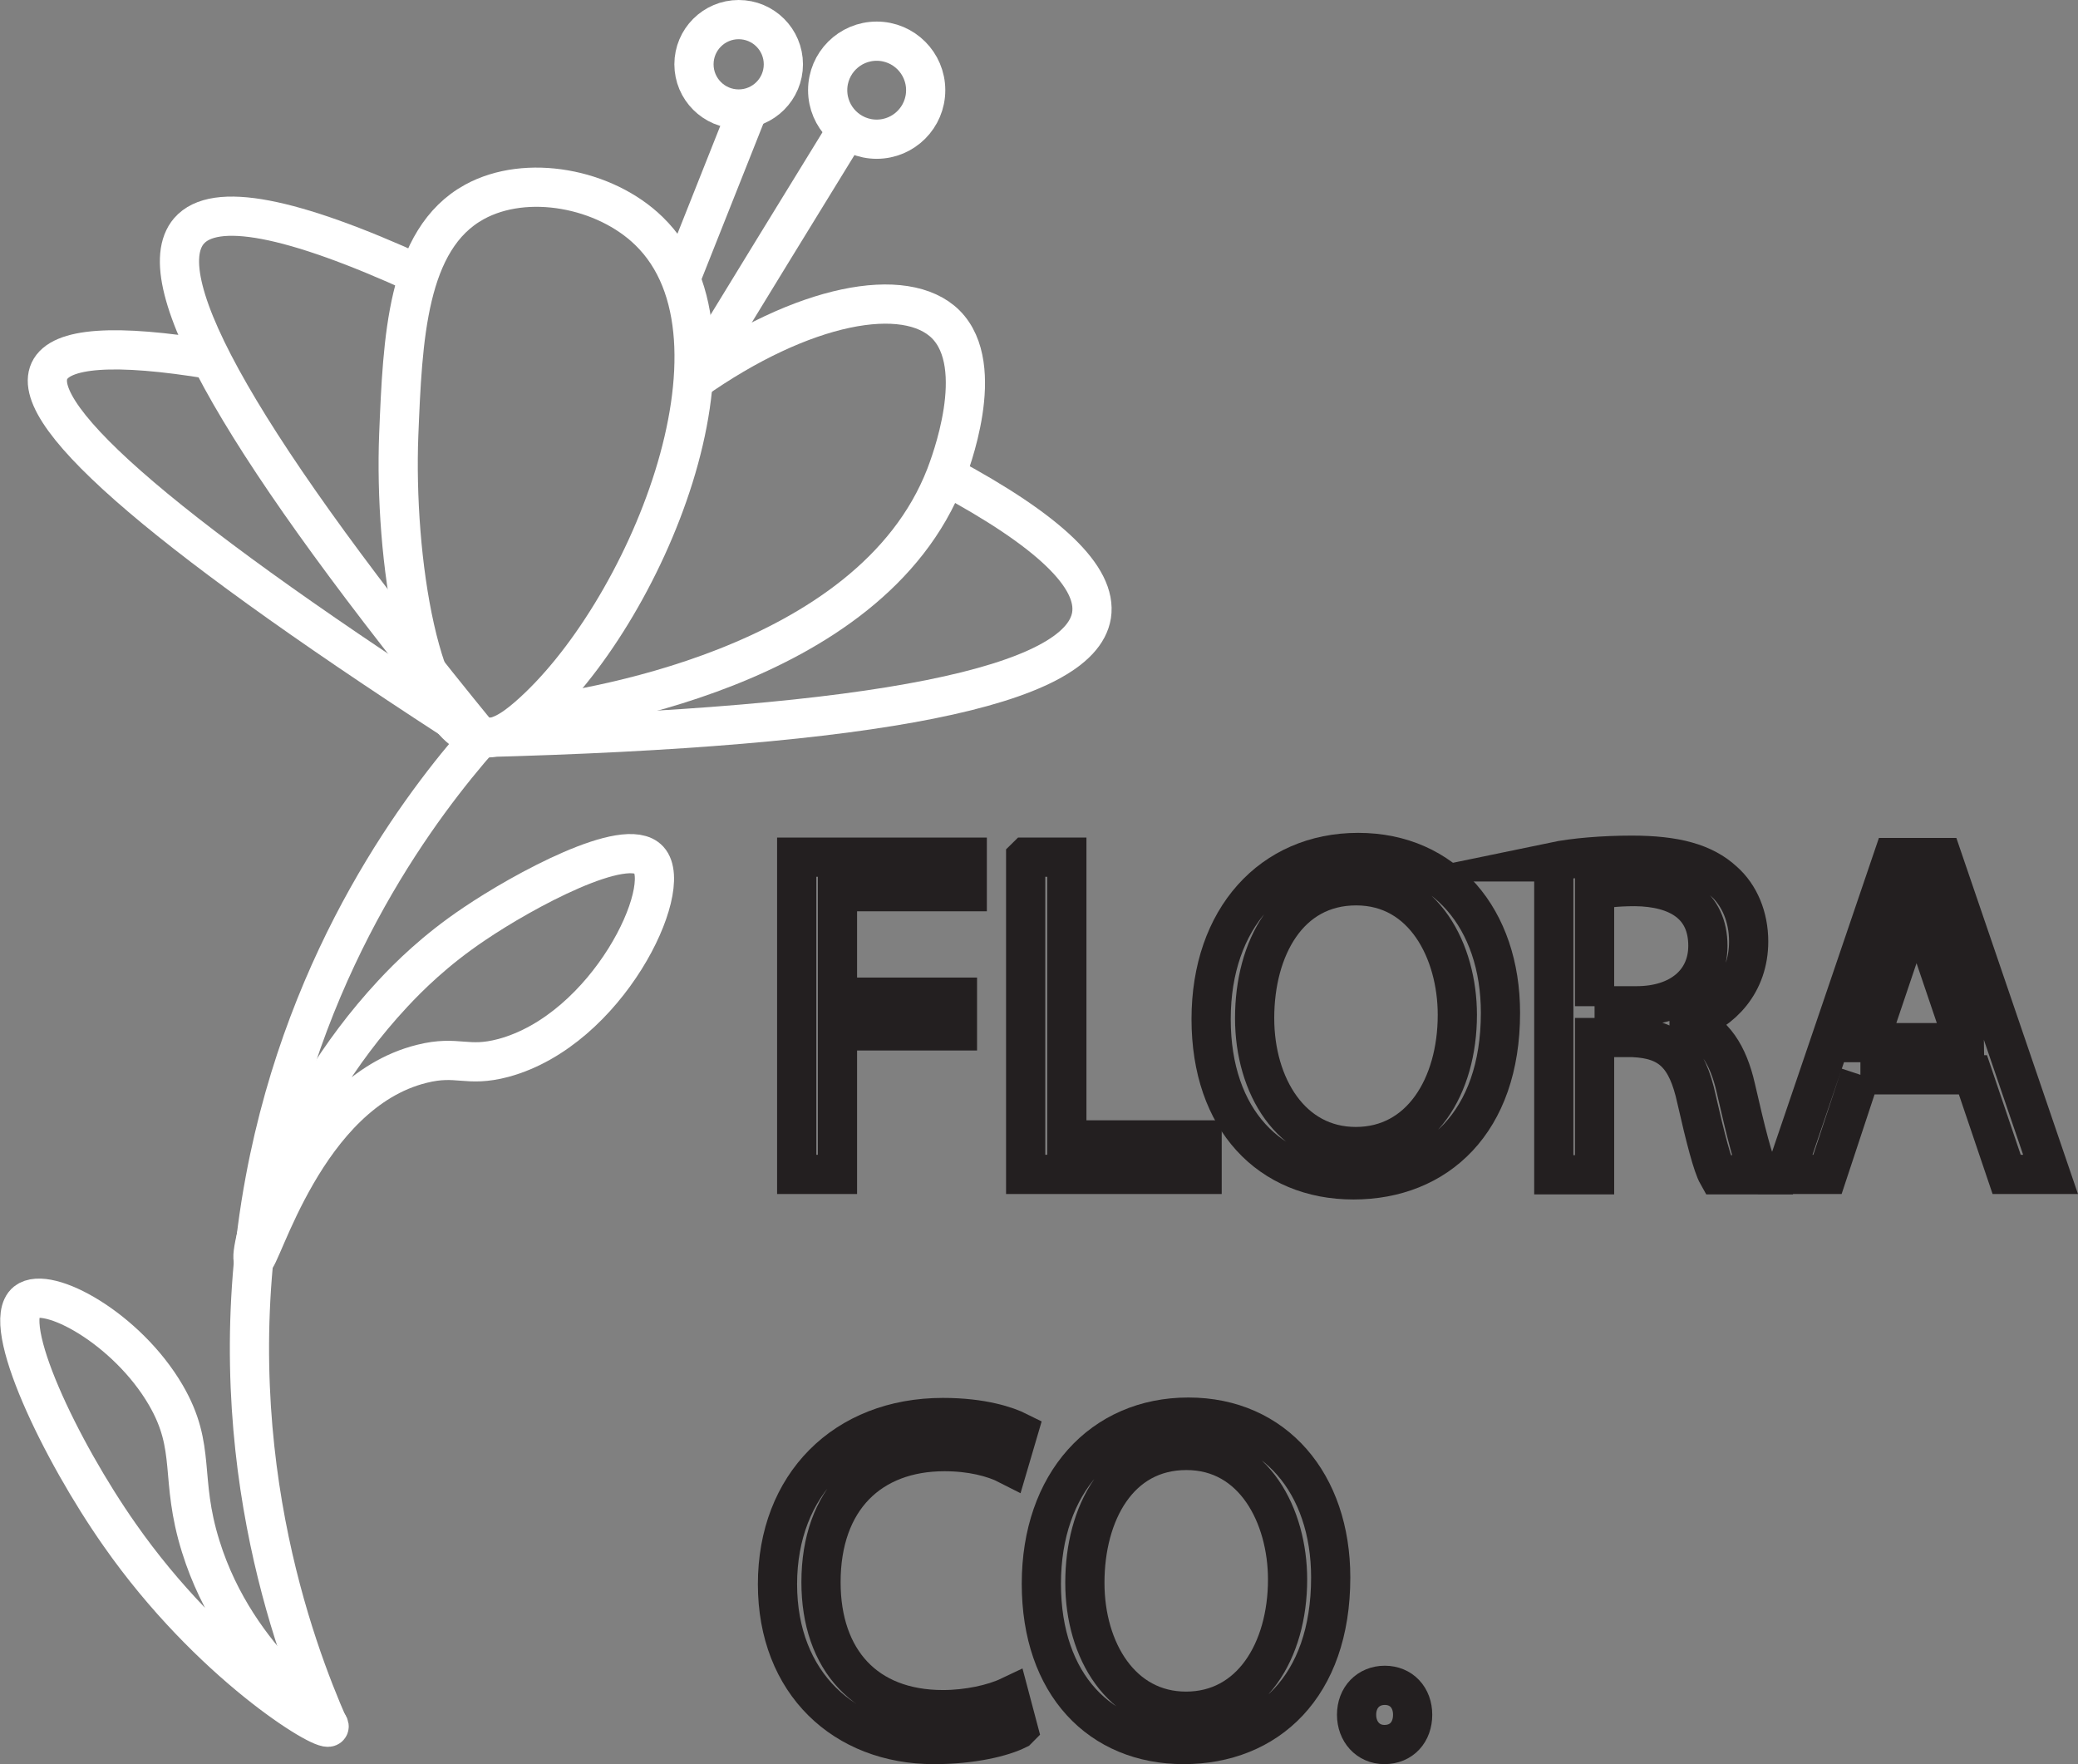 <?xml version="1.0" encoding="UTF-8"?>
<svg id="Layer_1" data-name="Layer 1" xmlns="http://www.w3.org/2000/svg" viewBox="0 0 53 44.99">
  <rect x="0" y="0" width="53" height="44.99" fill="#808080" stroke="none"/>
  <defs>
    <style>
      .cls-1 {
        stroke: #231f20;
      }

      .cls-1, .cls-2 {
        fill: none;
        stroke-miterlimit: 10;
      }

      .cls-2 {
        stroke: #fff;
      }
    </style>
  </defs>
  <path class="cls-2" d="M12.25,18.81c-1.56-.24-2.2-4.62-2.08-7.72,.1-2.44,.2-4.99,1.93-5.94,1.33-.73,3.33-.35,4.45,.74,2.85,2.76-.12,9.82-3.09,12.39-.37,.32-.77,.6-1.21,.53Z"/>
  <path class="cls-2" d="M17.67,9.72c2.82-1.99,5.43-2.46,6.45-1.45,1.08,1.08,.1,3.59,0,3.86-1.93,4.98-9.46,6-10.66,6.15"/>
  <path class="cls-2" d="M12.25,18.81C6.22,11.44,3.75,7.14,4.82,5.89c.65-.75,2.6-.38,5.86,1.11"/>
  <path class="cls-2" d="M12.25,18.81C4.38,13.75,.72,10.63,1.26,9.46c.28-.6,1.66-.7,4.14-.29"/>
  <path class="cls-2" d="M12.25,18.81c10.1-.26,15.3-1.3,15.59-3.12,.15-.97-1.08-2.15-3.71-3.56"/>
  <path class="cls-2" d="M12.25,18.81c-1.44,1.64-4.41,5.48-5.49,11.28-1.25,6.7,.77,11.99,1.63,13.95"/>
  <path class="cls-2" d="M10.02,25.34c.4-.43,1.08-1.11,2.08-1.78,1.24-.84,3.87-2.27,4.45-1.63,.66,.72-1.05,4.33-3.71,5.05-.94,.25-1.16-.08-2.08,.15-2.99,.74-4.11,5.08-4.29,5-.16-.07,.69-3.72,3.55-6.79Z"/>
  <path class="cls-2" d="M8.39,44.04c-.14,.15-3.04-1.61-5.34-4.9-1.51-2.15-3.06-5.39-2.38-5.94,.54-.43,2.57,.68,3.56,2.38,.79,1.36,.34,2.1,.89,3.86,.94,3.02,3.4,4.46,3.27,4.6Z"/>
  <path class="cls-2" d="M19.08,2.78c-.57,1.44-1.15,2.89-1.72,4.33"/>
  <path class="cls-2" d="M21.75,3.07c-1.36,2.21-2.72,4.43-4.07,6.64"/>
  <circle class="cls-2" cx="18.84" cy="1.64" r="1.14"/>
  <circle class="cls-2" cx="22.36" cy="2.3" r="1.25"/>
  <g>
    <path class="cls-1" d="M20.32,21.87v8.08h1.04v-3.66h3.06v-.86h-3.06v-2.69h3.31v-.88h-4.35Z"/>
    <path class="cls-1" d="M26.16,21.87v8.08h4.5v-.88h-3.45v-7.21h-1.04Z"/>
    <path class="cls-1" d="M38.27,25.83c0-2.4-1.43-4.09-3.63-4.09s-3.75,1.68-3.75,4.25,1.5,4.1,3.63,4.1,3.75-1.47,3.75-4.26Zm-6.27,.13c0-1.77,.86-3.37,2.59-3.37s2.58,1.68,2.58,3.29c0,1.83-.94,3.36-2.59,3.36s-2.58-1.55-2.58-3.27Z"/>
    <path class="cls-1" d="M39.63,21.98v7.98h1.04v-3.5h.98c.95,.04,1.38,.46,1.62,1.57,.23,1.01,.41,1.7,.54,1.93h1.08c-.17-.31-.36-1.09-.62-2.22-.19-.84-.56-1.42-1.19-1.63v-.04c.85-.29,1.52-1,1.52-2.06,0-.62-.23-1.18-.64-1.54-.5-.46-1.22-.66-2.34-.66-.72,0-1.47,.06-2,.17Zm1.04,3.68v-2.95c.17-.05,.53-.1,1.03-.1,1.1,.01,1.86,.47,1.86,1.51,0,.92-.71,1.53-1.82,1.53h-1.07Z"/>
    <path class="cls-1" d="M47.45,27.41h2.87l.86,2.54h1.12l-2.76-8.08h-1.26l-2.75,8.08h1.08l.84-2.54Zm2.65-.82h-2.43l.79-2.34c.16-.49,.29-.98,.41-1.46h.02c.12,.47,.24,.95,.42,1.48l.79,2.33Z"/>
    <path class="cls-1" d="M25.97,44.09l-.22-.83c-.42,.2-1.07,.34-1.7,.34-1.97,0-3.11-1.27-3.11-3.25,0-2.12,1.26-3.33,3.15-3.33,.67,0,1.24,.14,1.63,.34l.25-.85c-.28-.14-.91-.36-1.92-.36-2.51,0-4.22,1.72-4.22,4.25s1.71,4.09,3.99,4.09c.98,0,1.75-.19,2.13-.38Z"/>
    <path class="cls-1" d="M33.94,40.23c0-2.4-1.43-4.09-3.63-4.09s-3.75,1.68-3.75,4.25,1.5,4.1,3.63,4.1,3.75-1.47,3.75-4.26Zm-6.27,.13c0-1.77,.86-3.37,2.59-3.37s2.58,1.68,2.58,3.29c0,1.83-.94,3.36-2.59,3.36s-2.58-1.55-2.58-3.27Z"/>
    <path class="cls-1" d="M34.6,43.73c0,.43,.29,.76,.71,.76,.44,0,.72-.32,.72-.76s-.29-.75-.71-.75-.72,.31-.72,.75Z"/>
  </g>
</svg>